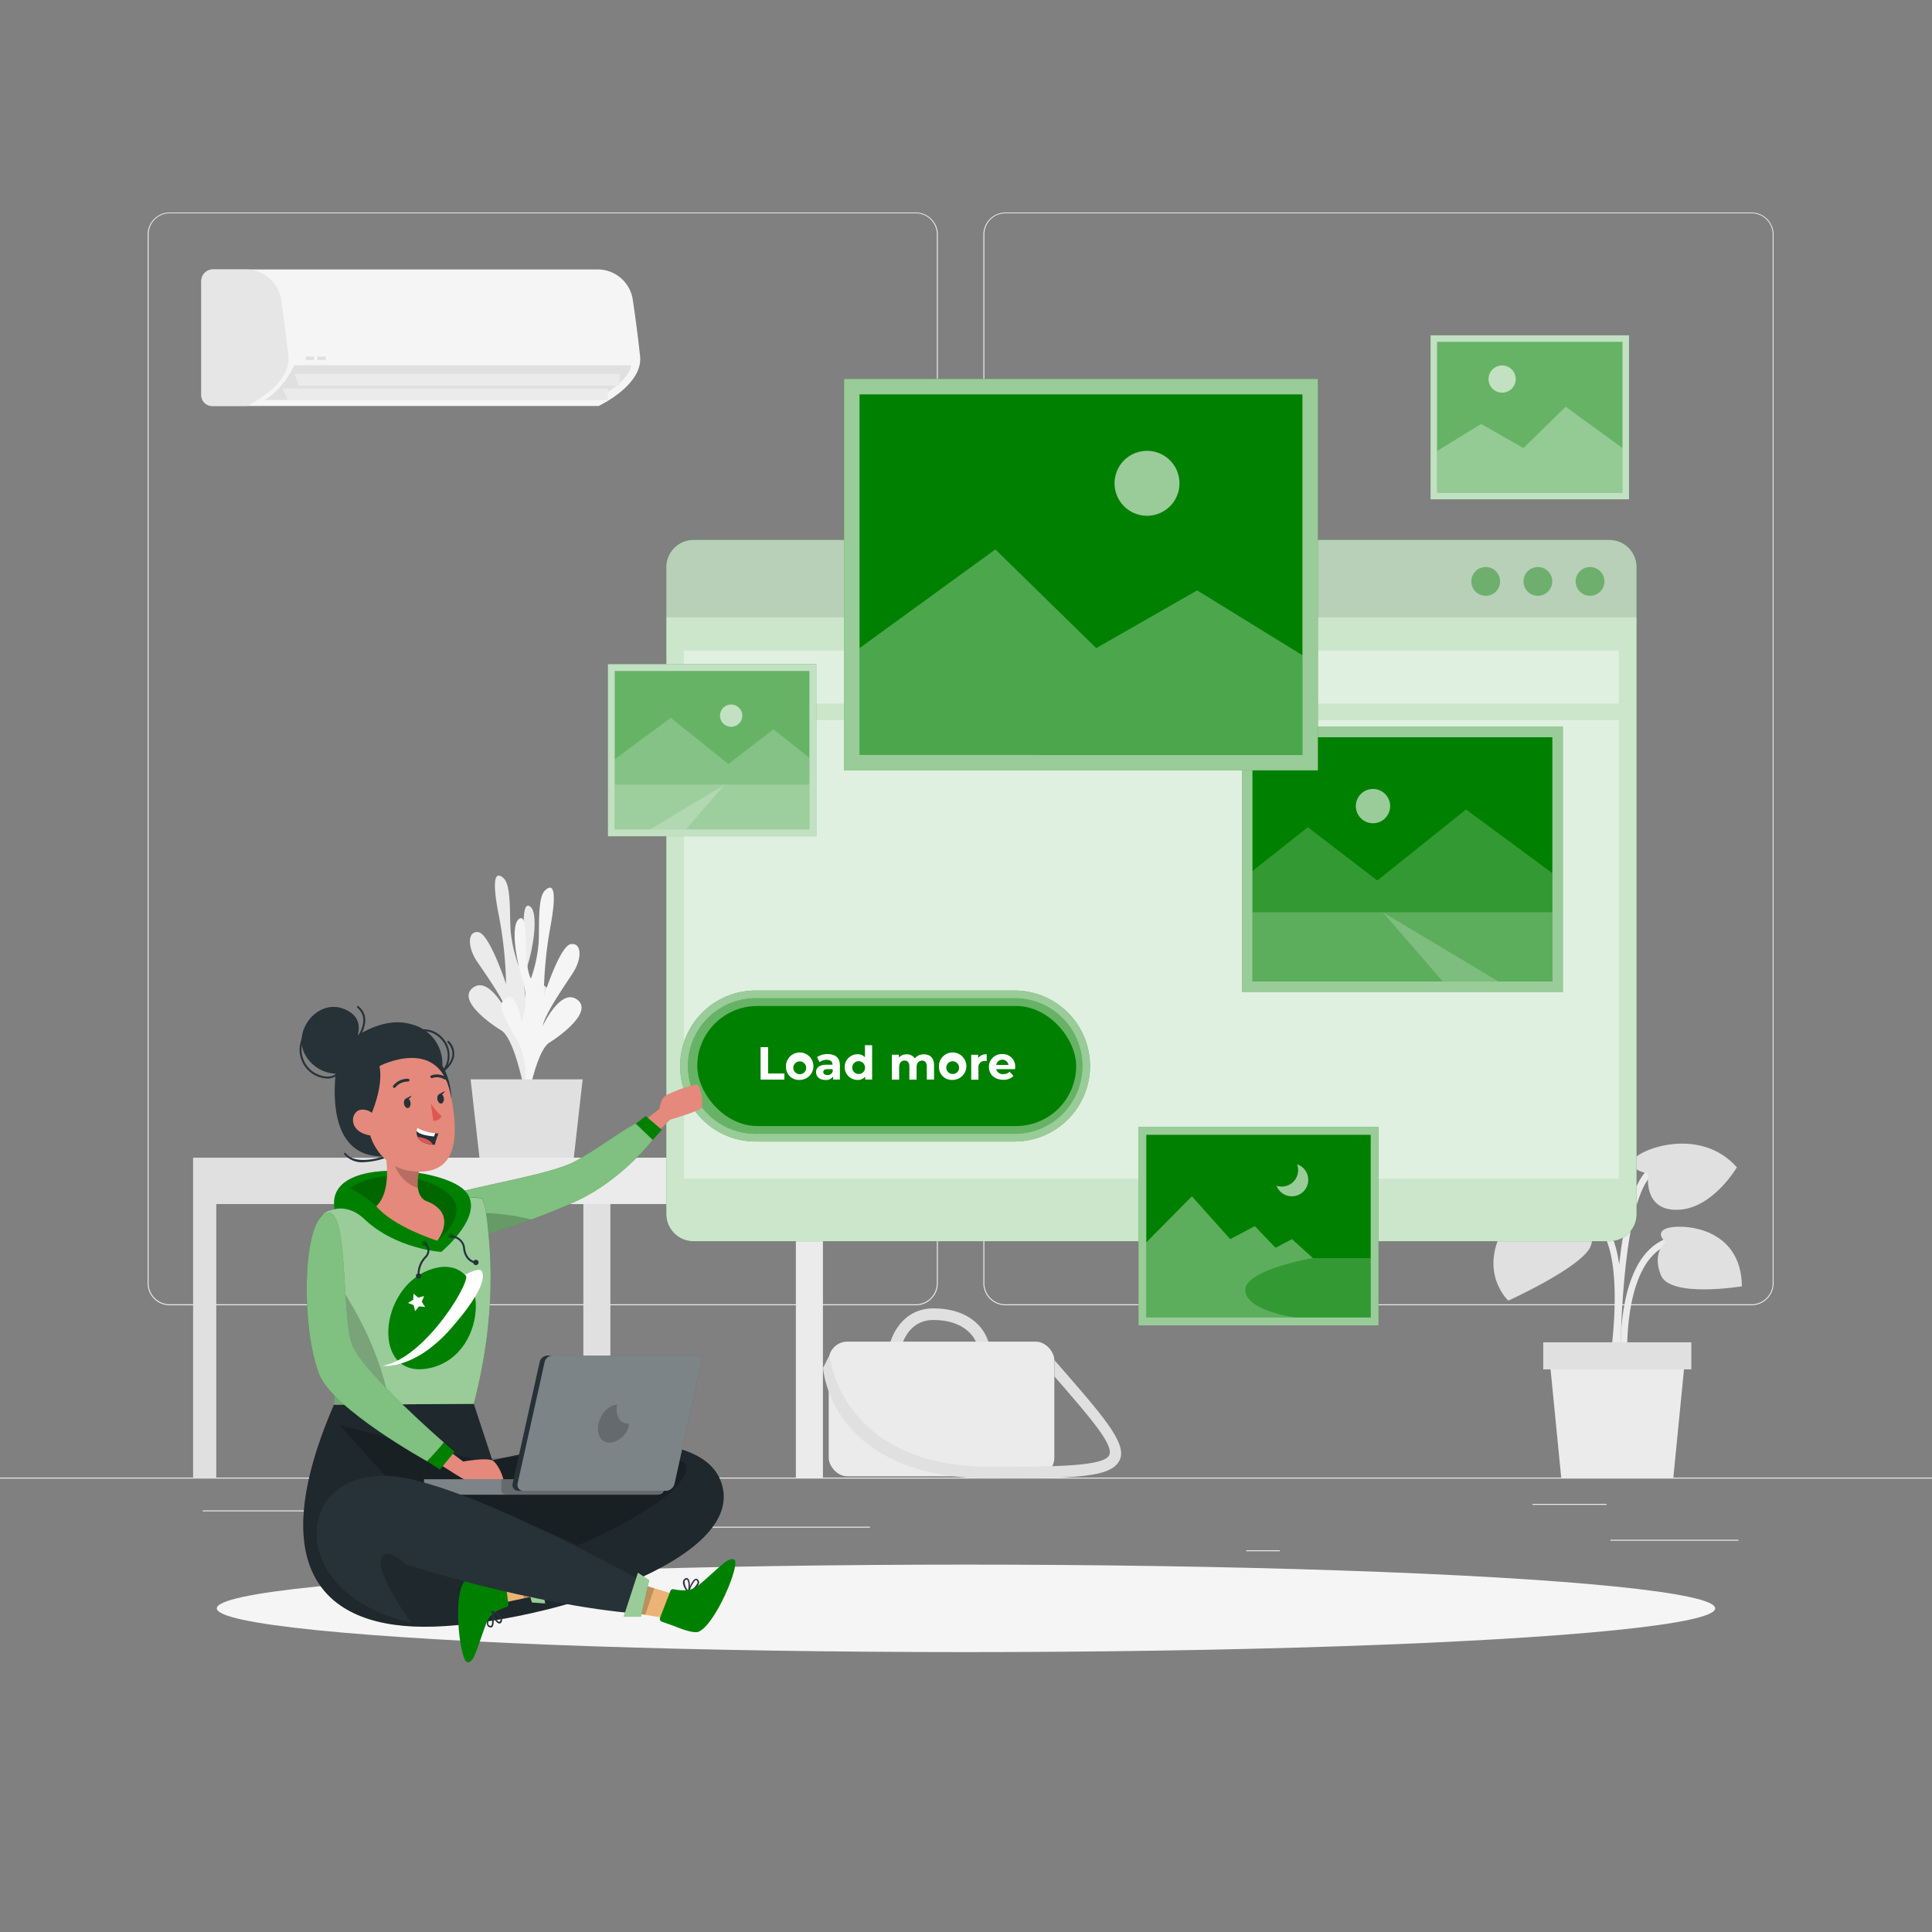 <svg xmlns="http://www.w3.org/2000/svg" viewBox="0 0 500 500"><rect x="0" y="0" width="500" height="500" fill="#808080" stroke="none"/><g id="freepik--background-complete--inject-7"><rect y="382.4" width="500" height="0.25" style="fill:#ebebeb"></rect><rect x="416.78" y="398.49" width="33.12" height="0.25" style="fill:#ebebeb"></rect><rect x="322.53" y="401.21" width="8.69" height="0.25" style="fill:#ebebeb"></rect><rect x="396.59" y="389.21" width="19.19" height="0.25" style="fill:#ebebeb"></rect><rect x="52.46" y="390.89" width="43.19" height="0.25" style="fill:#ebebeb"></rect><rect x="104.56" y="390.89" width="6.33" height="0.25" style="fill:#ebebeb"></rect><rect x="131.47" y="395.11" width="93.68" height="0.25" style="fill:#ebebeb"></rect><path d="M237,337.8H43.91a5.71,5.71,0,0,1-5.7-5.71V60.66A5.71,5.71,0,0,1,43.91,55H237a5.71,5.71,0,0,1,5.71,5.71V332.09A5.71,5.71,0,0,1,237,337.8ZM43.91,55.2a5.46,5.46,0,0,0-5.45,5.46V332.09a5.46,5.46,0,0,0,5.45,5.46H237a5.47,5.47,0,0,0,5.46-5.46V60.66A5.47,5.47,0,0,0,237,55.2Z" style="fill:#ebebeb"></path><path d="M453.31,337.8H260.21a5.72,5.72,0,0,1-5.71-5.71V60.66A5.72,5.72,0,0,1,260.21,55h193.1A5.71,5.71,0,0,1,459,60.66V332.09A5.71,5.71,0,0,1,453.31,337.8ZM260.21,55.2a5.47,5.47,0,0,0-5.46,5.46V332.09a5.47,5.47,0,0,0,5.46,5.46h193.1a5.47,5.47,0,0,0,5.46-5.46V60.66a5.47,5.47,0,0,0-5.46-5.46Z" style="fill:#ebebeb"></path><path d="M418.59,350.26c.15-1,3.65-25.18-3.36-33.51a7.59,7.59,0,0,0-5.82-2.87c-14.16-.33-16.09,11-16.11,11.15l1.67.26c.06-.41,1.74-10,14.39-9.72a5.89,5.89,0,0,1,4.57,2.26c6.53,7.76,3,31.93,3,32.18Z" style="fill:#ebebeb"></path><path d="M419.44,349.16l1.69-.06c0-.22-.56-22.25,10.29-26.8,10.64-4.45,15.43,4.71,15.62,5.1l1.51-.76c-.05-.11-5.67-11-17.78-5.89C418.85,325.74,419.41,348.2,419.44,349.16Z" style="fill:#ebebeb"></path><path d="M419.39,350.89c0-.35.11-35.19,6.9-45.38,6.52-9.79,17-5.18,17.49-5l.69-1.54c-.12-.05-12.26-5.41-19.59,5.58-7.07,10.61-7.17,44.86-7.17,46.31Z" style="fill:#ebebeb"></path><path d="M407.38,314.72s6.18,2.28,4.34,7.65-21.37,14.23-21.37,14.23-8.19-7.5-.67-19.7S407.21,310.87,407.38,314.72Z" style="fill:#e0e0e0"></path><path d="M426.59,303.67s-4.38-.47-4-3.14,17.05-9.55,26.91,1.57c0,0-6.31,10.84-15.43,11S426.59,303.67,426.59,303.67Z" style="fill:#e0e0e0"></path><path d="M431.1,321.52s-3-2.44.24-3.63,19.3-.86,19.46,15c0,0-18.67,3.11-21-2.94S431.1,321.52,431.1,321.52Z" style="fill:#e0e0e0"></path><polygon points="404.06 382.61 433.04 382.61 436.16 350.89 400.94 350.89 404.06 382.61" style="fill:#ebebeb"></polygon><rect x="399.39" y="347.38" width="38.32" height="7" transform="translate(837.1 701.77) rotate(180)" style="fill:#e0e0e0"></rect><path d="M137.45,281.75s-3.61-7.86.51-15.62,5.31-9.58,2.69-11.17-3.83,6.21-3.83,6.21a17.47,17.47,0,0,1-.39-11c1.83-5.61,3-14.75.48-15.73s-.48,11.4-2.64,15.62a36.37,36.37,0,0,1-2.12-9.21c-.3-4.5.17-11.7-1.8-13.54s-3.24-.57-1.3,9.37a103.56,103.56,0,0,1,1.92,18s-4.28-13-7.15-13.43-2.86,3.85-.41,7.51,7.2,10.23,8,13.61c0,0-4.7-9.82-8.92-6.81s3.68,8.94,7.2,11.08,6,15.57,6,15.57Z" style="fill:#ebebeb"></path><path d="M134.6,285s3.51-7.92-.7-15.61-5.43-9.5-2.82-11.13,3.9,6.15,3.9,6.15a17.55,17.55,0,0,0,.26-11c-1.9-5.58-3.15-14.7-.67-15.72s.61,11.39,2.83,15.58a36.67,36.67,0,0,0,2-9.24c.24-4.51-.31-11.69,1.64-13.57s3.23-.62,1.41,9.36a104,104,0,0,0-1.71,18.05s4.12-13.11,7-13.53,2.91,3.8.5,7.5-7.08,10.34-7.81,13.73c0,0,4.58-9.89,8.84-6.94s-3.57,9-7.07,11.18-5.78,15.66-5.78,15.66Z" style="fill:#f5f5f5"></path><polygon points="150.79 279.33 121.79 279.33 124.14 300.09 148.45 300.09 150.79 279.33" style="fill:#e0e0e0"></polygon><polygon points="49.97 299.61 49.97 382.61 55.97 382.61 55.97 311.61 150.97 311.61 150.97 382.61 157.97 382.61 157.97 299.61 49.97 299.61" style="fill:#e0e0e0"></polygon><polygon points="104.97 299.61 104.97 382.61 110.97 382.61 110.97 311.61 205.97 311.61 205.97 382.61 212.97 382.61 212.97 299.61 104.97 299.61" style="fill:#ebebeb"></polygon><path d="M232.93,349.85l-3-.42c.53-3.74,3.66-10.82,11.66-10.82,9.47,0,14.19,5.47,14.66,10.9l-3,.26c-.35-4.06-4.1-8.16-11.67-8.16C234.24,341.61,233,349.52,232.93,349.85Z" style="fill:#e0e0e0"></path><rect x="214.47" y="347.21" width="58.39" height="34.86" rx="4.83" style="fill:#ebebeb"></rect><path d="M256.28,382.61C215,382.61,213,354.3,213,354l1.68-3.28c.07,1.05,3.32,28.87,41.63,28.87,15.77,0,29.38,0,30.76-3,1.21-2.65-4.7-9.46-14.18-20.37V352c12.08,13.91,18.92,21.39,16.91,25.8C287.68,382.43,278.56,382.61,256.28,382.61Z" style="fill:#e0e0e0"></path><path d="M52.11,72.74v29.55a2.81,2.81,0,0,0,3,2.77h99.82s11.54-5.38,10.72-12.9c-.66-6-1.33-10.89-1.89-14.61a9.18,9.18,0,0,0-9.14-7.82H55.11A3,3,0,0,0,52.11,72.74Z" style="fill:#f5f5f5"></path><path d="M52.11,72.74v29.55a2.81,2.81,0,0,0,3,2.77h8.8s11.55-5.38,10.72-12.9c-.65-6-1.33-10.89-1.88-14.61a9.19,9.19,0,0,0-9.14-7.82h-8.5A3,3,0,0,0,52.11,72.74Z" style="fill:#e6e6e6;isolation:isolate"></path><path d="M163.35,94.53H76.16s-2.88,6.39-7.77,9h85.19S162.6,99.42,163.35,94.53Z" style="fill:#e0e0e0"></path><polygon points="157.34 100.55 73.15 100.55 74.41 103.56 157.34 103.56 157.34 100.55" style="fill:#ebebeb"></polygon><polygon points="160.35 96.79 76.16 96.79 77.41 99.8 160.35 99.8 160.35 96.79" style="fill:#ebebeb"></polygon><rect x="79.17" y="92.28" width="2.13" height="0.88" transform="translate(160.46 185.44) rotate(180)" style="fill:#e0e0e0"></rect><rect x="82.17" y="92.28" width="2.13" height="0.88" transform="translate(166.48 185.44) rotate(180)" style="fill:#e0e0e0"></rect></g><g id="freepik--Shadow--inject-7"><ellipse id="freepik--path--inject-7" cx="250" cy="416.24" rx="193.89" ry="11.32" style="fill:#f5f5f5"></ellipse></g><g id="freepik--Screen--inject-7"><path d="M423.55,146.78v167.4a7.05,7.05,0,0,1-7.05,7.05h-237a7.06,7.06,0,0,1-7.06-7.05V146.78a7.06,7.06,0,0,1,7.06-7.06h237A7.06,7.06,0,0,1,423.55,146.78Z" style="fill:#008000"></path><path d="M423.55,146.78v167.4a7.05,7.05,0,0,1-7.05,7.05h-237a7.06,7.06,0,0,1-7.06-7.05V146.78a7.06,7.06,0,0,1,7.06-7.06h237A7.06,7.06,0,0,1,423.55,146.78Z" style="fill:#fff;opacity:0.8;isolation:isolate"></path><path d="M423.55,146.78v13H172.46v-13a7.06,7.06,0,0,1,7.06-7.06h237A7.06,7.06,0,0,1,423.55,146.78Z" style="opacity:0.1;isolation:isolate"></path><path d="M415.22,150.46a3.72,3.72,0,1,1-3.71-3.71A3.71,3.71,0,0,1,415.22,150.46Z" style="fill:#008000;opacity:0.4"></path><path d="M401.72,150.46a3.72,3.72,0,1,1-3.71-3.71A3.71,3.71,0,0,1,401.72,150.46Z" style="fill:#008000;opacity:0.4"></path><path d="M388.22,150.46a3.72,3.72,0,1,1-3.71-3.71A3.71,3.71,0,0,1,388.22,150.46Z" style="fill:#008000;opacity:0.4"></path><rect x="176.97" y="168.37" width="241.98" height="13.71" style="fill:#fff;opacity:0.4;isolation:isolate"></rect><rect x="177.06" y="186.38" width="241.89" height="118.66" style="fill:#fff;opacity:0.4;isolation:isolate"></rect></g><g id="freepik--Images--inject-7"><rect x="370.23" y="86.78" width="51.36" height="42.44" transform="translate(791.82 216) rotate(180)" style="fill:#008000"></rect><path d="M370.23,86.78v42.44h51.36V86.78Zm1.67,1.68h48v39.08h-48Z" style="fill:#fff;opacity:0.6;isolation:isolate"></path><rect x="370.23" y="86.78" width="51.36" height="42.44" transform="translate(791.82 216) rotate(180)" style="fill:#fff;opacity:0.4;isolation:isolate"></rect><polygon points="419.92 115.96 405.19 105.26 394.26 115.96 383.32 109.71 371.9 116.73 371.9 127.54 419.92 127.54 419.92 115.96" style="fill:#fff;opacity:0.3;isolation:isolate"></polygon><circle cx="388.75" cy="98.1" r="3.52" style="fill:#fff;opacity:0.6;isolation:isolate"></circle><rect x="294.64" y="291.67" width="62.12" height="51.33" style="fill:#008000"></rect><path d="M294.64,291.67V343h62.12V291.67Zm60.1,49.3H296.66V293.69h58.08Z" style="fill:#fff;opacity:0.6;isolation:isolate"></path><polygon points="296.67 321.53 308.46 309.61 318.37 320.69 324.74 317.33 330.11 322.93 334.36 320.69 339.79 325.6 354.74 325.6 354.74 340.97 296.67 340.97 296.67 321.53" style="fill:#fff;opacity:0.2;isolation:isolate"></polygon><path d="M335.68,301.31a4.25,4.25,0,0,1-4,5.77,4.1,4.1,0,0,1-1.32-.21,4.25,4.25,0,1,0,5.29-5.56Z" style="fill:#fff;opacity:0.6;isolation:isolate"></path><path d="M335.36,341h-38.7V321.53l11.8-11.92,9.91,11.08,6.38-3.36,5.36,5.59,4.25-2.23,5.43,4.91s-17.7,3-17.53,8.32S335.36,341,335.36,341Z" style="fill:#fff;opacity:0.2;isolation:isolate"></path><rect x="321.42" y="188.09" width="83.03" height="68.61" style="fill:#008000"></rect><path d="M321.42,188.09V256.7h83V188.09ZM401.75,254H324.13V190.8h77.62Z" style="fill:#fff;opacity:0.6;isolation:isolate"></path><polygon points="324.13 225.42 338.47 214.08 356.45 227.87 379.4 209.49 401.75 225.98 401.75 253.99 324.13 253.99 324.13 225.42" style="fill:#fff;opacity:0.2;isolation:isolate"></polygon><rect x="324.13" y="236.09" width="77.61" height="17.9" style="fill:#fff;opacity:0.2;isolation:isolate"></rect><polygon points="357.87 236.09 373.36 253.99 387.8 253.99 357.87 236.09" style="fill:#fff;opacity:0.2;isolation:isolate"></polygon><circle cx="355.33" cy="208.62" r="4.44" style="fill:#fff;opacity:0.6;isolation:isolate"></circle><rect x="157.33" y="171.89" width="53.9" height="44.54" transform="translate(368.57 388.31) rotate(180)" style="fill:#008000"></rect><path d="M157.33,171.89v44.54h53.91V171.89Zm1.76,1.76h50.39v41H159.09Z" style="fill:#fff;opacity:0.6;isolation:isolate"></path><rect x="157.33" y="171.89" width="53.9" height="44.54" transform="translate(368.57 388.31) rotate(180)" style="fill:#fff;opacity:0.4;isolation:isolate"></rect><polygon points="209.48 196.12 200.17 188.76 188.5 197.71 173.6 185.78 159.09 196.48 159.09 214.67 209.48 214.67 209.48 196.12" style="fill:#fff;opacity:0.2;isolation:isolate"></polygon><rect x="159.09" y="203.04" width="50.39" height="11.62" style="fill:#fff;opacity:0.2;isolation:isolate"></rect><polygon points="187.57 203.04 177.52 214.67 168.14 214.67 187.57 203.04" style="fill:#fff;opacity:0.2;isolation:isolate"></polygon><path d="M186.34,185.21a2.88,2.88,0,1,0,2.88-2.88A2.88,2.88,0,0,0,186.34,185.21Z" style="fill:#fff;opacity:0.6;isolation:isolate"></path><rect x="218.45" y="98.06" width="122.62" height="101.32" style="fill:#008000"></rect><path d="M218.45,98.06V199.38H341.07V98.06Zm118.62,97.32H222.45V102.06H337.07Z" style="fill:#fff;opacity:0.6;isolation:isolate"></path><polygon points="222.45 167.73 257.6 142.19 283.71 167.73 309.82 152.79 337.07 169.58 337.07 195.38 222.45 195.38 222.45 167.73" style="fill:#fff;opacity:0.3;isolation:isolate"></polygon><path d="M305.25,125.08a8.4,8.4,0,1,1-8.4-8.4A8.4,8.4,0,0,1,305.25,125.08Z" style="fill:#fff;opacity:0.6;isolation:isolate"></path></g><g id="freepik--Button--inject-7"><path d="M196,295.42a19.54,19.54,0,1,1,0-39.07h67a19.54,19.54,0,0,1,0,39.07Z" style="fill:#008000"></path><path d="M196,295.42a19.54,19.54,0,1,1,0-39.07h67a19.54,19.54,0,0,1,0,39.07Z" style="fill:#fff;opacity:0.6;isolation:isolate"></path><path d="M196,293.42a17.54,17.54,0,1,1,0-35.07h67a17.54,17.54,0,0,1,0,35.07Z" style="fill:#008000"></path><path d="M196,293.42a17.54,17.54,0,1,1,0-35.07h67a17.54,17.54,0,0,1,0,35.07Z" style="fill:#fff;opacity:0.4;isolation:isolate"></path><rect x="180.45" y="260.35" width="98.06" height="31.07" rx="15.54" style="fill:#008000"></rect><path d="M196.84,271h1.94v6.81H203v1.59h-6.15Z" style="fill:#fff"></path><path d="M203.42,276.16a3.55,3.55,0,1,1,3.55,3.32A3.32,3.32,0,0,1,203.42,276.16Zm5.2,0A1.66,1.66,0,1,0,207,278,1.63,1.63,0,0,0,208.62,276.16Z" style="fill:#fff"></path><path d="M217.36,275.71v3.68h-1.75v-.81a2.1,2.1,0,0,1-2,.9c-1.52,0-2.41-.84-2.41-2s.8-1.93,2.77-1.93h1.48c0-.81-.48-1.27-1.48-1.27a3,3,0,0,0-1.86.6l-.67-1.31a5,5,0,0,1,2.78-.78C216.22,272.84,217.36,273.75,217.36,275.71Zm-1.87,1.64v-.66h-1.28c-.88,0-1.15.32-1.15.76s.39.77,1.05.77A1.36,1.36,0,0,0,215.49,277.35Z" style="fill:#fff"></path><path d="M225.7,270.49v8.9h-1.78v-.75a2.48,2.48,0,0,1-2,.84,3.32,3.32,0,0,1,0-6.64,2.47,2.47,0,0,1,1.93.78v-3.13Zm-1.83,5.67a1.66,1.66,0,1,0-1.64,1.79A1.63,1.63,0,0,0,223.87,276.16Z" style="fill:#fff"></path><path d="M241.73,275.69v3.7h-1.87V276c0-1-.47-1.52-1.22-1.52s-1.43.54-1.43,1.69v3.24h-1.87V276c0-1-.44-1.52-1.22-1.52s-1.42.54-1.42,1.69v3.24h-1.87v-6.45h1.79v.74a2.62,2.62,0,0,1,2-.84,2.44,2.44,0,0,1,2.13,1.05,2.91,2.91,0,0,1,2.32-1.05C240.63,272.84,241.73,273.73,241.73,275.69Z" style="fill:#fff"></path><path d="M243,276.16a3.55,3.55,0,1,1,3.55,3.32A3.32,3.32,0,0,1,243,276.16Zm5.19,0a1.65,1.65,0,1,0-1.64,1.79A1.62,1.62,0,0,0,248.2,276.16Z" style="fill:#fff"></path><path d="M255.36,272.84v1.73l-.42,0a1.59,1.59,0,0,0-1.72,1.8v3.05h-1.87v-6.45h1.79v.85A2.58,2.58,0,0,1,255.36,272.84Z" style="fill:#fff"></path><path d="M262.7,276.69h-4.88a1.71,1.71,0,0,0,1.84,1.29,2.17,2.17,0,0,0,1.62-.62l1,1.08a3.39,3.39,0,0,1-2.66,1c-2.23,0-3.69-1.4-3.69-3.32a3.29,3.29,0,0,1,3.45-3.32,3.19,3.19,0,0,1,3.35,3.35C262.73,276.33,262.71,276.53,262.7,276.69Zm-4.91-1.09H261a1.61,1.61,0,0,0-3.18,0Z" style="fill:#fff"></path></g><g id="freepik--Character--inject-7"><path d="M164.65,291.64l6-4.66s.32-2.65,1.63-3.44,6.69-2.91,8-2.81,1.69,5.12,1.32,5.94-8.19,3.11-8.19,3.11l-7.23,7.14Z" style="fill:#e4897b"></path><path d="M119.93,308.2c9-2.24,23.08-4.66,28.58-7.5s14.35-9.52,16.05-9.9c0,0,3.3,2.29,4.36,4.21,0,0-7.82,10.18-19.26,15.6s-26.55,9.68-26.55,9.68Z" style="fill:#008000"></path><path d="M168.92,295s-7.82,10.19-19.26,15.61c-3.88,1.83-8.19,3.55-12.19,5-7.77,2.83-14.36,4.69-14.36,4.69l-1.68-6.38-1.5-5.71c9-2.25,23.08-4.66,28.57-7.5s14.36-9.52,16.06-9.9C164.56,290.8,167.87,293.09,168.92,295Z" style="fill:#fff;opacity:0.5;isolation:isolate"></path><polygon points="164.56 290.81 167.1 288.81 171.27 292.38 168.92 295.01 164.56 290.81" style="fill:#008000"></polygon><path d="M137.47,315.6c-7.77,2.83-14.36,4.69-14.36,4.69l-1.68-6.38A59.93,59.93,0,0,1,137.47,315.6Z" style="opacity:0.2;isolation:isolate"></path><path d="M122.61,363.31l4.81,14.63c14.83-3.45,53.36-10.7,59.2,5.61,7.25,20.26-45.17,36.42-74.19,37.41s-44.33-15.13-26-57.42Z" style="fill:#263238"></path><path d="M122.61,363.31l4.81,14.63c14.83-3.45,53.36-10.7,59.2,5.61,7.25,20.26-45.17,36.42-74.19,37.41s-44.33-15.13-26-57.42Z" style="opacity:0.2;isolation:isolate"></path><path d="M178.22,412.19a.18.18,0,0,1-.22,0A.15.15,0,0,1,178,412c.1-.32,1.06-3.11,2-3.4a.6.6,0,0,1,.58.17,1,1,0,0,1,.34.93A2.47,2.47,0,0,1,180,411,9.92,9.92,0,0,1,178.22,412.19Zm.25-.53a4.15,4.15,0,0,0,2.06-2,.62.62,0,0,0-.24-.64.21.21,0,0,0-.23-.07.61.61,0,0,0-.22.13A8,8,0,0,0,178.47,411.66Z" style="fill:#263238"></path><path d="M178.16,412.23a.18.18,0,0,1-.18-.05c-.09-.08-1.43-1.77-1.21-2.91a1.07,1.07,0,0,1,.47-.7.62.62,0,0,1,.77-.07c.7.49.62,2.75.27,3.61l0,.09A.17.17,0,0,1,178.16,412.23Zm-.76-3.31a.68.68,0,0,0-.23.4,3.9,3.9,0,0,0,.9,2.33c.22-1,.15-2.56-.26-2.84-.05,0-.13-.09-.34.05l-.07.06Z" style="fill:#263238"></path><path d="M127.21,417a.17.17,0,0,1,.19-.09.15.15,0,0,1,.14.13c.07.33.58,3.23-.13,4a.58.58,0,0,1-.59.13,1,1,0,0,1-.75-.65,2.56,2.56,0,0,1,.16-1.59A10.59,10.59,0,0,1,127.21,417Zm0,.59a4.1,4.1,0,0,0-.84,2.74.62.62,0,0,0,.52.44.21.21,0,0,0,.23-.05.64.64,0,0,0,.14-.22A8.13,8.13,0,0,0,127.25,417.54Z" style="fill:#263238"></path><polygon points="146.2 402.27 134.27 406.52 128.53 408.56 130 414.83 135.56 413.65 149.12 410.76 146.2 402.27" style="fill:#ebb376"></polygon><path d="M131.57,415.13l-1-7.4a.73.73,0,0,0-.85-.63l-3.65.61s-5,.46-6,1.74c-2.88,3.72-1.08,20.15.84,20.73.71.21,1.45-.76,1.76-1.42,1-2.12,2.68-7.66,3.51-9.41,1-2.05,3.65-3.06,4.85-3.42A.73.73,0,0,0,131.57,415.13Z" style="fill:#008000"></path><path d="M127.24,416.89a.16.16,0,0,1,.18,0c.12,0,2.11.86,2.47,2a1.07,1.07,0,0,1-.07.84.62.62,0,0,1-.64.44c-.85-.1-1.87-2.12-2-3l0-.08A.16.16,0,0,1,127.24,416.89Zm2.27,2.53a.66.66,0,0,0,0-.46c-.23-.7-1.34-1.33-1.91-1.6.27.95,1.1,2.3,1.6,2.35,0,0,.16,0,.27-.21l0-.08Z" style="fill:#263238"></path><polygon points="146.2 402.27 134.27 406.52 135.56 413.65 149.12 410.76 146.2 402.27" style="opacity:0.2;isolation:isolate"></polygon><polygon points="137.67 414.72 141.1 414.97 138.81 403.16 134.91 405.31 137.67 414.72" style="fill:#008000"></polygon><polygon points="137.67 414.72 141.1 414.97 138.81 403.16 134.91 405.31 137.67 414.72" style="fill:#fff;opacity:0.6;isolation:isolate"></polygon><path d="M87.88,368.83l17.87,19.82s19.77-.44,43.77,11.3c0,0,25.76-10.64,28.13-19.48s-54.07-2.59-54.07-2.59Z" style="opacity:0.2;isolation:isolate"></path><path d="M84.23,320.35c3.19,9.58,3.34,31.23,2.21,43.19l36.17-.23c6.22-23.86,4.12-40.6,3.59-46.19-.66-6.8-1.71-7.06-1.71-7.06s-7.38-.72-13.8-.67A105.35,105.35,0,0,0,95.87,311a99.18,99.18,0,0,0-10.8,2.43,2.87,2.87,0,0,0-1.93,3.69C83.52,318.19,83.89,319.29,84.23,320.35Z" style="fill:#008000"></path><path d="M122.61,363.31l-21.81.14-14.36.09a180.13,180.13,0,0,0-.29-33.47,51.43,51.43,0,0,0-1.92-9.72c-.34-1.06-.71-2.16-1.09-3.28a2.87,2.87,0,0,1,1.93-3.69A99.18,99.18,0,0,1,95.87,311a105.35,105.35,0,0,1,14.82-1.56c6.42-.05,13.8.67,13.8.67s1.05.26,1.71,7.06C126.73,322.71,128.83,339.45,122.61,363.31Z" style="fill:#fff;opacity:0.6;isolation:isolate"></path><path d="M111.83,328.41c15-4.7,15.27,21.89-.3,25.58S97.58,332.89,111.83,328.41Z" style="fill:#008000"></path><path d="M120.3,329.92c2.71-.06-9.82,21.57-21.29,23.55,0,0,8.12,1.23,17.67-9.63s8.61-14.19,7.88-15S120.3,329.92,120.3,329.92Z" style="fill:#fff"></path><polygon points="107.03 334.79 108.23 335.83 109.76 335.42 109.15 336.89 110.01 338.22 108.43 338.09 107.42 339.32 107.06 337.77 105.58 337.2 106.94 336.38 107.03 334.79" style="fill:#fff"></polygon><path d="M86.44,363.54a180.13,180.13,0,0,0-.29-33.47c4.45,6.32,12.28,19.07,14.65,33.38Z" style="opacity:0.2;isolation:isolate"></path><path d="M110,376.49s9,5.88,10.06,6.34,7.73,2.1,9.65,2-.65-6.1-2.3-6.88-7.55.29-7.55.29l-7-5.26Z" style="fill:#e4897b"></path><path d="M171.74,382.83v2.94c0,.75-.89,1.06-1.64,1.06H111.4c-.76,0-1.66-.31-1.66-1.06v-2.94Z" style="fill:#263238"></path><path d="M171.74,382.83v2.94c0,.75-.89,1.06-1.64,1.06H111.4c-.76,0-1.66-.31-1.66-1.06v-2.94Z" style="fill:#fff;opacity:0.4;isolation:isolate"></path><path d="M171.74,382.83v2.94c0,.75-.89,1.06-1.64,1.06H131.38c-.75,0-1.64-.31-1.64-1.06v-2.94Z" style="opacity:0.2;isolation:isolate"></path><path d="M181.56,352.33l-7,31.7a2.38,2.38,0,0,1-2.27,1.8H134.13a1.54,1.54,0,0,1-1.44-2l7-31.46a2.19,2.19,0,0,1,2.27-1.55h38.18C181.14,350.83,181.79,351.29,181.56,352.33Z" style="fill:#263238"></path><path d="M181.56,352.33l-7,31.7a2.38,2.38,0,0,1-2.27,1.8H135.42a1.54,1.54,0,0,1-1.44-2l7-31.46a2.18,2.18,0,0,1,2.27-1.55h36.88C181.14,350.83,181.79,351.29,181.56,352.33Z" style="fill:#fff;opacity:0.4;isolation:isolate"></path><path d="M162.74,368.44h0c0,2.71-2.91,4.92-5.05,4.92s-3.39-2.21-2.79-4.92,2.73-4.83,4.82-4.91c-.61,2.71.7,4.91,2.82,4.91Z" style="opacity:0.2;isolation:isolate"></path><polygon points="154.49 415.85 166.99 417.91 173 418.9 174.75 412.69 169.32 411.04 156.06 407.01 154.49 415.85" style="fill:#ebb376"></polygon><path d="M173.52,411.68l-2.7,7a.74.74,0,0,0,.44,1l3.49,1.24s4.58,2,6.06,1.36c4.32-1.86,10.7-17.11,9.3-18.55-.52-.52-1.64,0-2.23.4-1.87,1.38-6,5.4-7.63,6.53-1.84,1.32-4.66.91-5.89.64A.75.75,0,0,0,173.52,411.68Z" style="fill:#008000"></path><polygon points="154.49 415.85 166.99 417.91 169.32 411.04 156.06 407.01 154.49 415.85" style="opacity:0.2;isolation:isolate"></polygon><path d="M167.17,409.75s-51-28.66-68.57-27.84-20.12,16.32-12.87,26S106.39,420,106.39,420s-9.12-12.89-7.8-16.52,6.48,1.44,6.48,1.44,32.07,10.35,60.12,12.73Z" style="fill:#263238"></path><polygon points="167.99 408.96 165.1 407.02 161.4 418.41 165.85 418.41 167.99 408.96" style="fill:#008000"></polygon><polygon points="167.99 408.96 165.1 407.02 161.4 418.41 165.85 418.41 167.99 408.96" style="fill:#fff;opacity:0.6;isolation:isolate"></polygon><path d="M92.68,312.27c-1.84,2.63,20.78,6.86,20.78,6.86s13.24-8.59-2.22-9.93C108.09,308.92,95.59,308.14,92.68,312.27Z" style="fill:#e4897b"></path><path d="M114.2,324s12.19-10.06,5.88-16.08-36-8.71-33.49,5c0,0,3.82-1.13,7.68,2.55C102.4,323.25,114.2,324,114.2,324Z" style="fill:#008000"></path><path d="M113.18,321.11s6.9-5.36,4.47-10.19-16.79-10.12-27.08-3.46a32,32,0,0,1,6.82,4.7C101.47,315.65,113.18,321.11,113.18,321.11Z" style="opacity:0.2;isolation:isolate"></path><path d="M97.39,312.16s3.31,4.73,15.79,8.95c0,0,5.56-7.07-2.89-10.3,0,0-1.76-.55-2.14-3.35a13.58,13.58,0,0,1,.75-5.83c.09-.3.2-.62.31-.94l-10.28-6.43S102.55,307.29,97.39,312.16Z" style="fill:#e4897b"></path><path d="M101.24,298s.55,7.35,6.91,9.47a13.58,13.58,0,0,1,.75-5.83C105.15,299.65,101.24,298,101.24,298Z" style="opacity:0.2;isolation:isolate"></path><path d="M94.11,300.77a6,6,0,0,1-5-2,.25.25,0,0,1,0-.35.24.24,0,0,1,.35,0c2.81,3.66,10.77.55,10.85.52a.25.25,0,0,1,.33.14.24.24,0,0,1-.14.32A19.65,19.65,0,0,1,94.11,300.77Z" style="fill:#263238"></path><path d="M114.71,277.42a.27.27,0,0,1-.16-.06.25.25,0,0,1,0-.35,6.17,6.17,0,0,0-.49-8.18c-3.8-4.05-9.47-.61-9.53-.58a.25.25,0,1,1-.26-.42c.06,0,6.08-3.69,10.16.66a6.75,6.75,0,0,1,.51,8.83A.28.28,0,0,1,114.71,277.42Z" style="fill:#263238"></path><path d="M114.3,277.72a.26.26,0,0,1-.21-.11.25.25,0,0,1,.07-.34s2.61-1.78,2.9-4.15a4.1,4.1,0,0,0-1.22-3.3.25.25,0,0,1,0-.36.26.26,0,0,1,.36,0,4.6,4.6,0,0,1,1.35,3.7c-.32,2.6-3,4.42-3.12,4.5A.23.23,0,0,1,114.3,277.72Z" style="fill:#263238"></path><path d="M114.42,276.47a10.48,10.48,0,0,0-7.91-11.37c-9.17-2.77-18.63,6.34-18.63,6.34s-7.12,29.36,12.59,27.78S114.42,276.47,114.42,276.47Z" style="fill:#263238"></path><path d="M104,273.39c8.48-.79,11.64,3.49,13.08,12.18,1.8,10.86.11,18.85-10.72,17.51C91.6,301.26,89.85,274.71,104,273.39Z" style="fill:#e4897b"></path><path d="M111.5,285.61a18.21,18.21,0,0,0,2.8,3.29,2.35,2.35,0,0,1-2.15,1.17Z" style="fill:#de5753"></path><path d="M106.24,285.4c.08.7-.23,1.31-.69,1.36s-.91-.46-1-1.16.23-1.3.69-1.36S106.16,284.71,106.24,285.4Z" style="fill:#263238"></path><path d="M105.07,284.3l1.44-.77S105.9,284.89,105.07,284.3Z" style="fill:#263238"></path><path d="M114.87,284.25c.08.69-.22,1.3-.69,1.35s-.9-.46-1-1.16.23-1.3.7-1.36S114.79,283.55,114.87,284.25Z" style="fill:#263238"></path><path d="M113.7,283.14l1.44-.77S114.54,283.73,113.7,283.14Z" style="fill:#263238"></path><path d="M102.05,281.54a.36.36,0,0,1-.2-.06.35.35,0,0,1-.1-.5,4.77,4.77,0,0,1,3.87-1.79.36.36,0,0,1,.35.37.39.39,0,0,1-.37.35,4.12,4.12,0,0,0-3.25,1.47A.35.35,0,0,1,102.05,281.54Z" style="fill:#263238"></path><path d="M115.19,279.36a.47.47,0,0,1-.17,0,3.64,3.64,0,0,0-3.12-.38.36.36,0,0,1-.31-.65,4.31,4.31,0,0,1,3.77.39.35.35,0,0,1,.15.49A.36.36,0,0,1,115.19,279.36Z" style="fill:#263238"></path><path d="M96,288.56s3.32-7.34,2.21-12.67c0,0,16.18-8.44,18.61,8.55,0,0,.22-15.31-14.4-14.28s-12.56,22.36-4.43,28C98,298.18,94,293.16,96,288.56Z" style="fill:#263238"></path><path d="M97.57,290.23a3.75,3.75,0,0,0-4.33-3c-2.6.53-3.35,6.05,3.31,6.73C97.51,294,98,293.07,97.57,290.23Z" style="fill:#e4897b"></path><path d="M113.46,293.35a21.51,21.51,0,0,0-.92,2.9l-.54,0c-2.43-.21-3.48-1.11-3.92-2a3.08,3.08,0,0,1-.26-1.46,3.15,3.15,0,0,1,.14-.84,11.36,11.36,0,0,0,4.68,1.39C113.14,293.33,113.46,293.35,113.46,293.35Z" style="fill:#263238"></path><path d="M112.64,293.26l-.3.85c-2.28-.2-3.87-.65-4.52-1.4a3.15,3.15,0,0,1,.14-.84A11.36,11.36,0,0,0,112.64,293.26Z" style="fill:#fff"></path><path d="M112,296.21c-2.43-.21-3.48-1.11-3.92-2a7.73,7.73,0,0,1,2.65.77A2.92,2.92,0,0,1,112,296.21Z" style="fill:#de5753"></path><path d="M91.67,270.11s4.08-6.49-2.85-9.07-13.64,6.35-9.49,12.52a9.53,9.53,0,0,0,10.78,3.91Z" style="fill:#263238"></path><path d="M92.12,269.48a.22.22,0,0,1-.16-.05.24.24,0,0,1,0-.35c.18-.21,4.2-5.19.49-8.3a.25.25,0,0,1,0-.35.24.24,0,0,1,.35,0c4.1,3.42-.38,8.94-.42,9A.25.25,0,0,1,92.12,269.48Z" style="fill:#263238"></path><path d="M84.69,279.12a7.45,7.45,0,0,1-7-8.95c.43-2.19,1.78-3.62,3.62-3.82a.24.24,0,0,1,.28.22.25.25,0,0,1-.22.27c-1.62.18-2.81,1.46-3.19,3.43a7,7,0,0,0,3.28,7.39c4.55,2.44,6.22-.49,6.28-.61a.25.25,0,0,1,.34-.1.24.24,0,0,1,.1.33A4,4,0,0,1,84.69,279.12Z" style="fill:#263238"></path><path d="M110.56,321.79a.69.69,0,1,1-.68-.68A.69.69,0,0,1,110.56,321.79Z" style="opacity:0.2;isolation:isolate"></path><path d="M117.44,319.81a.68.68,0,0,1-.68.69.69.69,0,1,1,0-1.37A.68.68,0,0,1,117.44,319.81Z" style="opacity:0.2;isolation:isolate"></path><path d="M123.85,326.71a.69.69,0,1,1-.69-.68A.69.69,0,0,1,123.85,326.71Z" style="fill:#263238"></path><path d="M109,330.23a.68.68,0,1,1-.68-.68A.68.68,0,0,1,109,330.23Z" style="fill:#263238"></path><path d="M123,327h0s-2.67-.36-3.13-3.77a3.05,3.05,0,0,0-3.06-2.95c-.14,0-.26-.1-.26-.24a.24.24,0,0,1,.24-.26,3.59,3.59,0,0,1,3.58,3.38c.4,3,2.67,3.34,2.69,3.35a.25.25,0,0,1,.22.27A.26.26,0,0,1,123,327Z" style="fill:#263238"></path><path d="M108.32,330.23a.25.25,0,0,1-.25-.24,6.63,6.63,0,0,1,1.79-4.74,2.27,2.27,0,0,0,.77-1.63,2.71,2.71,0,0,0-.76-1.67.25.25,0,1,1,.34-.36,3.09,3.09,0,0,1,.92,2,2.78,2.78,0,0,1-.91,2,6.19,6.19,0,0,0-1.65,4.35.26.26,0,0,1-.23.27Z" style="fill:#263238"></path><path d="M83.52,314.5c7.17-5.76,4.45,26.65,7.83,34s23.54,24.83,23.54,24.83l-4.33,4.86s-24.6-13.57-28-22.67C78.13,344,78.22,318.74,83.52,314.5Z" style="fill:#008000"></path><path d="M83.52,314.5c7.17-5.76,4.45,26.65,7.83,34s23.54,24.83,23.54,24.83l-4.33,4.86s-24.6-13.57-28-22.67C78.13,344,78.22,318.74,83.52,314.5Z" style="fill:#fff;opacity:0.5;isolation:isolate"></path><polygon points="114.89 373.37 117.65 375.7 113.86 380.32 110.56 378.23 114.89 373.37" style="fill:#008000"></polygon></g></svg>
